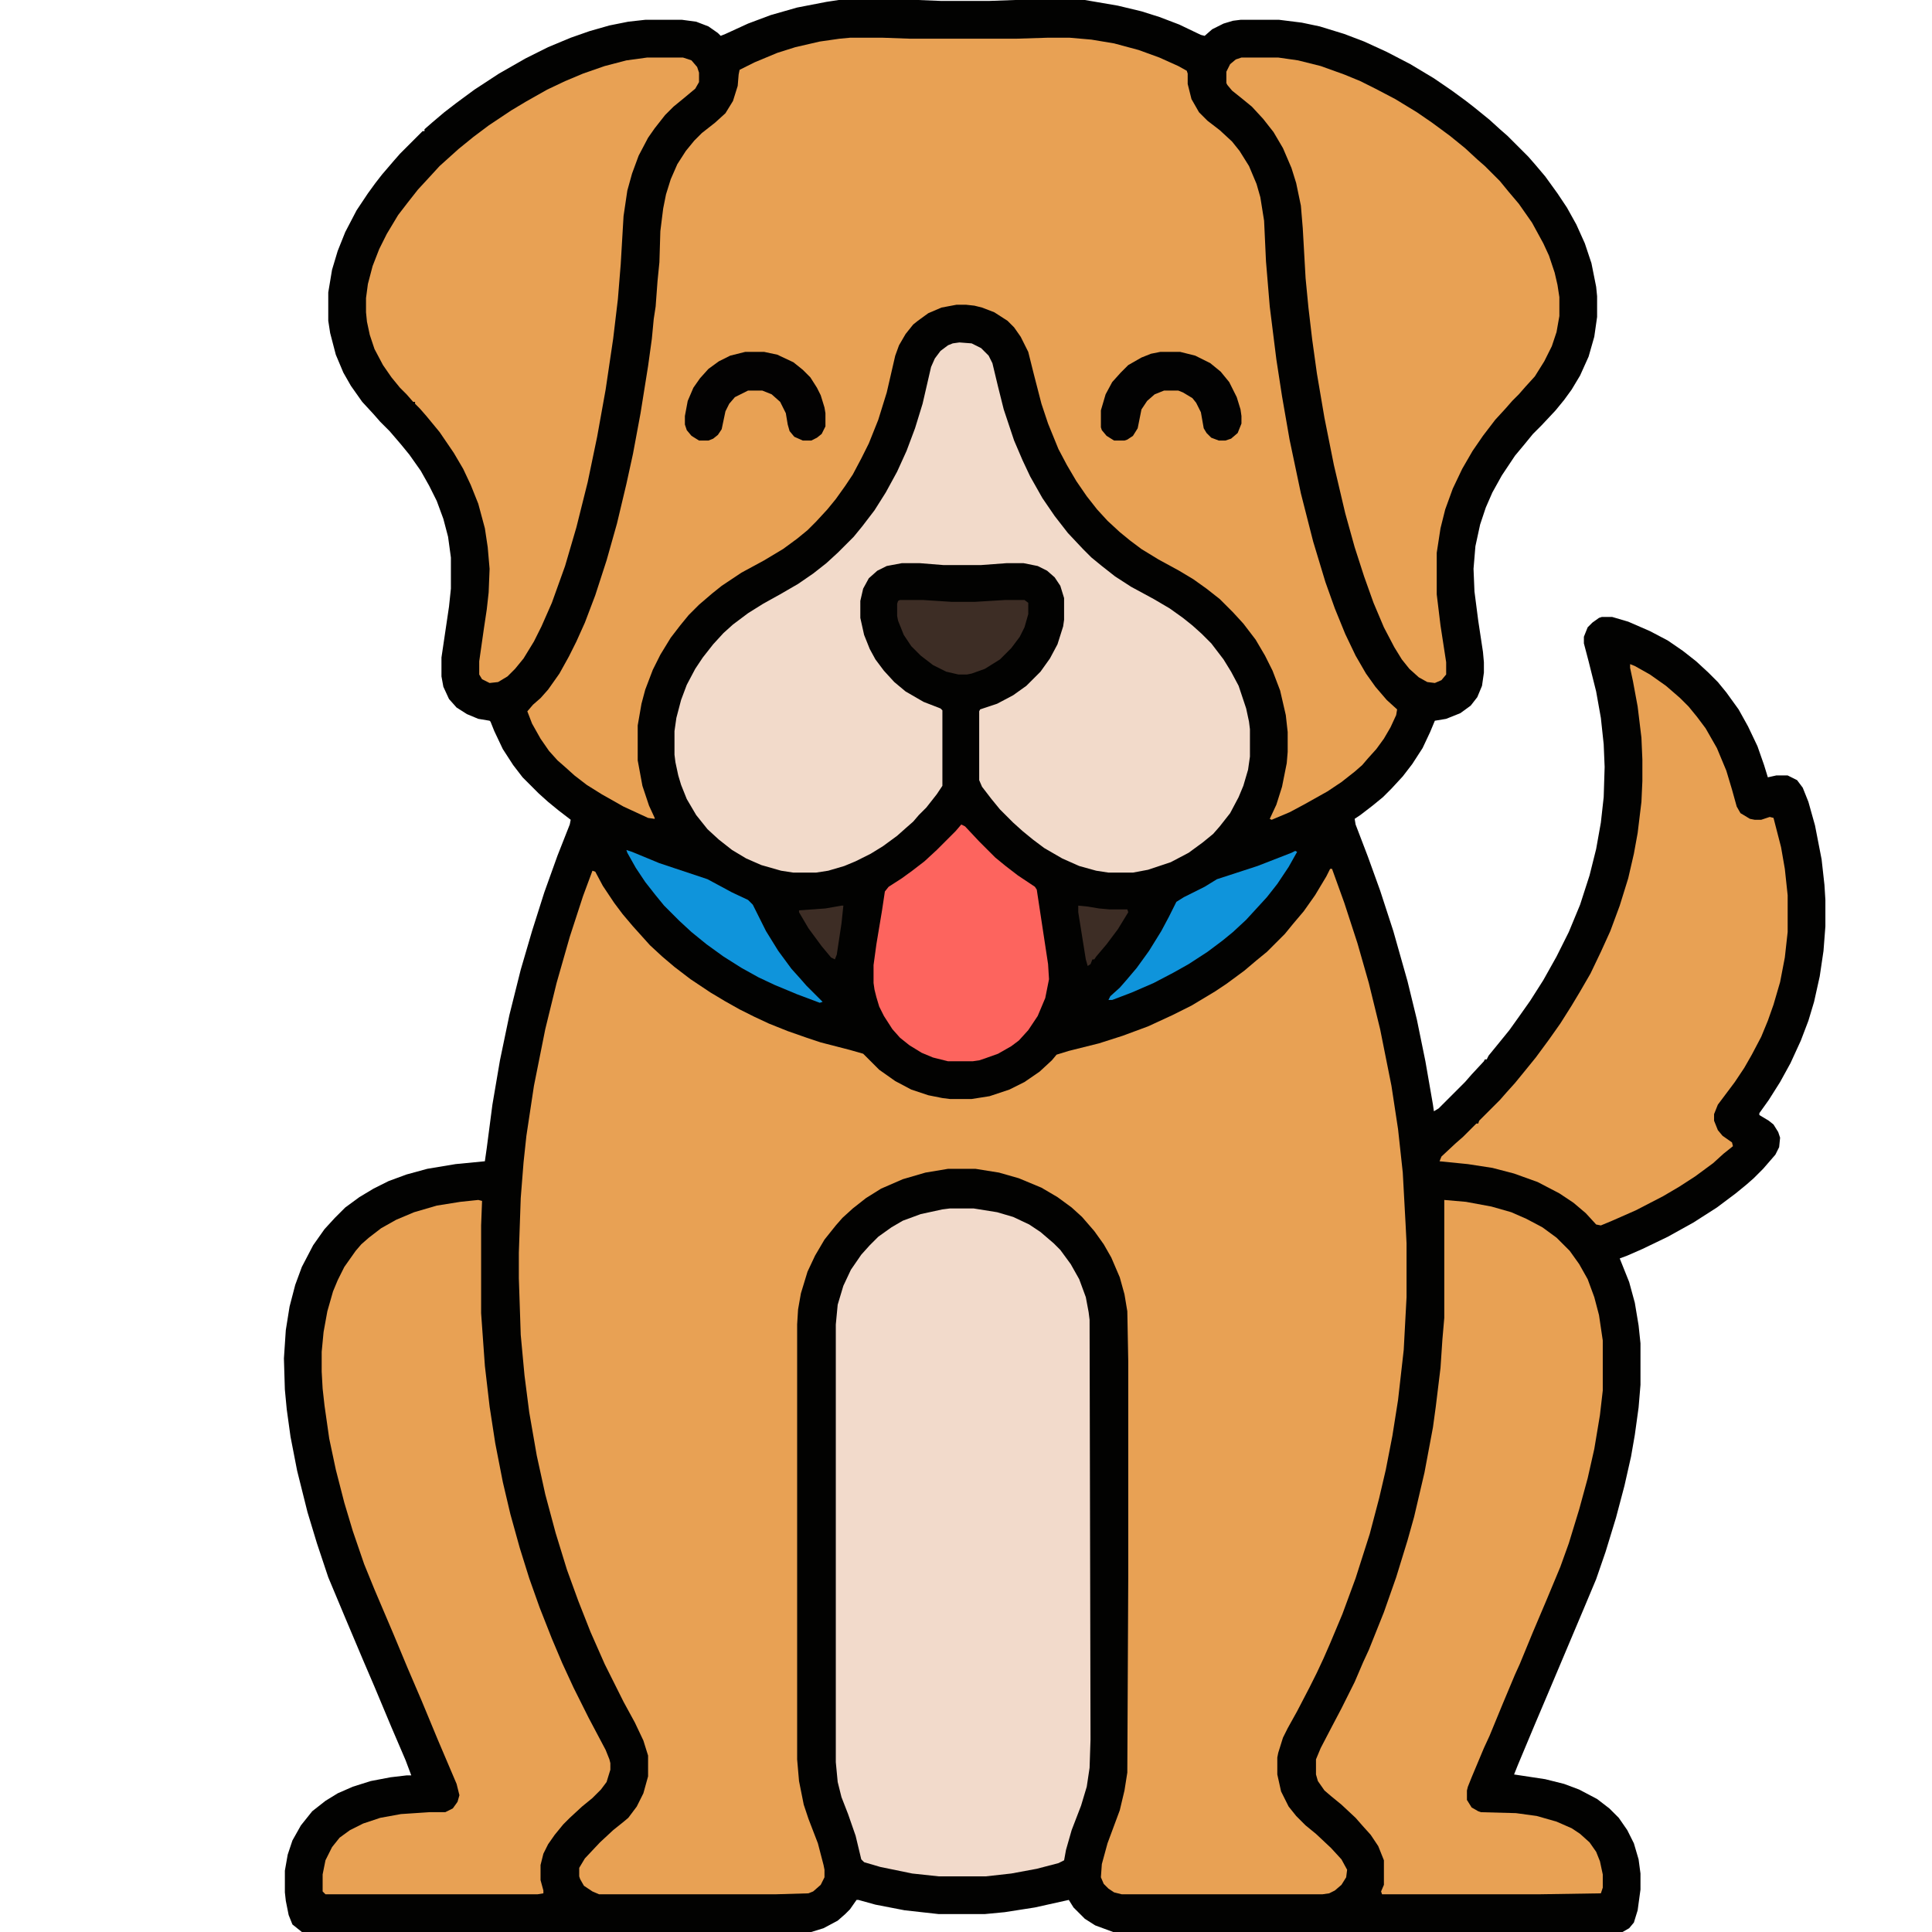 <?xml version="1.0" encoding="UTF-8"?>
<svg version="1.1" viewBox="0 0 2048 2048" width="1280" height="1280" xmlns="http://www.w3.org/2000/svg">
<path transform="translate(889)" d="m0 0h84l25 1h50l28-1h74l35 6 25 6 19 6 21 8 23 11 4 1 8-7 12-6 10-3 8-1h41l24 3 19 4 26 8 21 8 24 11 25 13 25 15 19 13 15 11 9 7 16 13 11 10 8 7 22 22 7 8 11 13 13 18 10 15 10 18 9 20 7 21 5 25 1 10v22l-3 21-6 21-9 20-9 15-8 11-9 11-15 16-9 9-9 11-10 12-14 21-10 18-7 16-6 18-5 23-2 24 1 24 4 31 5 33 1 11v11l-2 14-5 12-7 9-11 8-15 6-12 2-5 12-8 17-11 17-10 13-12 13-9 9-11 9-13 10-6 4 1 6 13 34 13 36 14 43 15 53 10 41 9 44 8 46 1 7 5-3 28-28 7-8 13-14 1-2h2l2-4 9-11 13-16 10-14 12-17 14-22 14-25 13-26 12-29 10-31 7-28 5-28 3-27 1-32-1-24-3-28-5-28-8-32-5-19v-7l4-10 5-5 7-5 3-1h11l17 5 23 10 19 10 16 11 14 11 13 12 10 10 9 11 13 18 10 18 10 21 7 20 4 13 9-2h12l10 5 6 8 6 15 7 25 7 36 3 27 1 16v28l-2 26-4 27-6 27-6 20-8 21-11 24-11 20-12 19-10 14v2l10 6 5 4 5 8 2 6-1 10-4 8-13 15-10 10-8 7-11 9-20 15-25 16-27 15-27 13-16 7-8 3 10 25 6 22 4 24 2 19v44l-2 24-4 29-4 23-7 31-9 34-11 36-10 29-13 31-38 90-14 33-18 43-4 10 33 5 20 5 16 6 19 10 13 10 10 10 9 13 7 14 5 17 2 15v17l-3 22-4 13-5 6-7 4h-540l-19-7-11-7-12-12-5-8-36 8-32 5-21 2h-49l-36-4-31-6-18-5h-2l-7 10-5 5-8 7-15 8-13 4h-540l-10-8-4-10-3-15-1-9v-23l3-17 5-15 9-16 12-15 14-11 13-8 16-7 19-6 21-4 17-2h5l-6-16-15-35-18-43-12-28-19-45-18-43-12-36-10-33-11-44-7-36-4-29-2-21-1-33 2-30 4-25 6-23 7-19 12-23 12-17 11-12 11-11 15-11 15-9 16-8 19-7 22-6 30-5 31-3 2-14 6-46 8-47 10-48 12-48 12-41 13-41 14-39 13-33 1-5-13-10-11-9-10-9-17-17-10-13-11-17-9-19-4-10-1-1-12-2-12-5-11-7-8-9-6-13-2-11v-20l8-54 2-19v-33l-3-22-5-19-7-19-8-16-9-16-12-17-9-11-12-14-10-10-7-8-12-13-12-17-8-14-8-19-6-23-2-13v-30l4-24 6-20 8-20 12-23 12-18 8-11 7-9 12-14 7-8 24-24h2v-2l8-7 13-11 13-10 19-14 26-17 28-16 24-12 24-10 20-7 21-6 20-4 18-2h39l15 2 13 5 10 7 3 3 5-2 24-11 24-9 28-8 31-6z" fill="#020201"/>
<path transform="translate(1410,921)" d="m0 0h2l13 36 14 43 12 42 12 49 12 60 7 46 5 46 3 55 1 20v57l-3 56-6 53-6 38-7 36-7 30-10 38-15 47-14 38-13 31-7 16-7 15-8 16-13 25-10 18-5 10-5 16-1 5v18l4 18 8 16 8 10 10 10 11 9 16 15 11 12 6 11-1 8-5 8-7 6-6 3-7 1h-213l-8-2-6-4-5-5-3-7 1-14 6-22 13-35 5-21 3-19 1-208v-228l-1-53-3-18-5-18-9-21-8-14-10-14-13-15-11-10-15-11-17-10-24-10-21-6-25-4h-29l-24 4-24 7-23 10-16 10-14 11-11 10-7 8-12 15-10 17-8 17-7 23-3 17-1 16v461l2 23 5 25 5 15 10 26 6 23 1 5v8l-4 8-8 7-5 2-34 1h-188l-7-3-9-6-4-7-1-3v-9l6-10 16-17 14-13 10-8 6-5 9-12 7-14 5-18v-22l-5-16-9-19-12-22-20-40-15-34-13-33-12-33-12-39-11-41-9-41-8-46-5-39-4-43-2-60v-27l2-58 3-38 3-28 8-53 12-60 12-49 14-49 14-43 10-27 3 1 8 15 12 18 9 12 11 13 18 20 13 12 13 11 17 13 21 14 15 9 16 9 16 8 15 7 20 8 20 7 15 5 31 8 14 4 17 17 17 12 17 9 18 6 15 3 8 1h23l19-3 21-7 16-8 16-11 13-12 5-6 13-4 32-8 25-8 27-10 26-12 20-10 25-15 12-8 19-14 13-11 11-9 19-19 9-11 11-13 12-17 12-20z" fill="#E8A154"/>
<path transform="translate(901,40)" d="m0 0h35l28 1h114l32-1h24l23 2 24 4 26 7 22 8 20 9 9 5 1 3v11l4 16 8 14 9 9 13 10 13 12 8 10 10 16 8 19 4 14 4 25 2 43 4 48 7 56 6 39 8 46 12 57 13 51 13 43 10 28 11 27 11 23 11 19 10 14 12 14 11 10-1 6-6 13-7 12-8 11-9 10-6 7-8 7-14 11-15 10-25 14-15 8-19 8-2-1 7-15 6-19 5-25 1-12v-21l-2-18-6-26-8-21-8-16-10-17-13-17-11-12-14-14-14-11-14-10-15-9-22-12-18-11-12-9-11-9-13-12-11-12-11-14-11-16-10-17-9-17-11-27-7-21-8-31-6-24-8-16-7-10-7-7-14-9-13-5-8-2-9-1h-10l-16 3-14 6-11 8-5 4-8 10-7 12-4 11-9 39-9 29-10 25-8 16-9 17-8 12-10 14-9 11-12 13-9 9-11 9-15 11-20 12-24 13-21 14-10 8-14 12-11 11-9 11-10 13-11 18-8 16-8 21-4 15-4 23v37l5 27 7 21 6 13v1l-7-1-26-12-23-13-16-10-13-10-10-9-8-7-9-10-9-13-9-16-5-13 6-7 8-7 8-9 12-17 10-18 8-16 9-20 11-29 12-37 11-39 10-42 7-32 8-43 8-50 4-29 2-21 2-13 2-27 2-20 1-33 3-24 3-15 5-16 7-16 9-14 9-11 8-8 14-11 11-10 8-13 5-16 1-12 1-5 16-8 24-10 19-6 26-6 21-3z" fill="#E8A154"/>
<path transform="translate(1007,1281)" d="m0 0h25l25 4 17 5 17 8 12 8 14 12 7 7 11 15 9 16 7 19 3 16 1 8 1 445-1 30-3 20-6 20-10 26-6 21-2 11-6 3-23 6-27 5-27 3h-50l-28-3-34-7-17-5-3-3-6-25-8-23-7-18-4-16-2-21v-464l2-21 6-20 8-17 11-16 9-10 9-9 14-10 12-7 19-7 23-5z" fill="#F2DACB"/>
<path transform="translate(1017,363)" d="m0 0 13 1 10 5 8 8 4 8 6 25 6 24 11 33 9 21 8 17 13 23 13 19 14 18 16 17 9 9 11 9 14 11 17 11 24 13 17 10 14 10 10 8 10 9 10 10 13 17 8 13 8 15 8 24 3 14 1 8v29l-2 14-5 17-5 12-9 17-11 14-7 8-11 9-15 11-19 10-24 8-16 3h-26l-13-2-18-5-18-8-19-11-12-9-11-9-10-9-14-14-9-11-10-13-3-7v-73l1-2 18-6 17-9 14-10 15-15 10-14 8-15 6-19 1-7v-23l-4-13-6-9-8-7-10-5-15-3h-18l-27 2h-40l-25-2h-19l-16 3-10 5-9 8-6 11-3 13v18l4 18 6 15 6 11 9 12 11 12 12 10 19 11 18 7 2 2v80l-6 9-11 14-8 8-6 7-8 7-9 8-15 11-13 8-16 8-12 5-17 5-13 2h-24l-13-2-21-6-16-7-15-9-14-11-12-11-12-15-10-17-6-15-3-10-3-14-1-8v-25l2-14 5-19 6-16 9-17 8-12 11-14 11-12 10-9 16-12 16-10 18-10 19-11 16-11 14-11 12-11 17-17 9-11 13-17 12-19 12-22 10-22 9-24 8-26 9-39 4-9 6-8 8-6 5-2z" fill="#F2DACA"/>
<path transform="translate(1531,1272)" d="m0 0 23 2 27 5 21 6 16 7 17 9 15 11 14 14 10 14 9 16 7 19 5 19 4 27v53l-3 26-6 36-7 31-9 33-11 36-9 25-15 36-14 33-14 34-5 11-13 31-14 34-6 13-13 31-4 10-1 4v10l5 8 7 4 3 1 37 1 22 3 21 6 16 7 9 6 10 9 7 10 4 10 3 14v14l-2 6-64 1h-168l-1-3 3-7v-26l-6-15-8-12-9-10-7-8-15-14-11-9-7-6-7-10-2-7v-16l5-12 12-23 10-19 14-28 9-21 6-13 16-40 13-37 12-39 7-25 11-47 9-48 3-22 5-41 2-30 2-23z" fill="#E8A154"/>
<path transform="translate(507,1272)" d="m0 0 4 1-1 26v93l4 56 5 43 6 39 8 41 8 34 10 36 10 32 11 31 13 33 11 26 12 26 16 32 18 34 4 10 1 4v7l-4 13-6 8-9 9-11 9-13 12-7 7-9 11-7 10-5 10-3 12v16l3 11v3l-6 1h-225l-3-3v-18l3-15 7-14 8-10 11-8 14-7 18-6 22-4 30-2h17l8-4 5-7 2-7-3-12-20-47-17-41-15-35-15-36-20-47-11-27-12-35-9-30-9-35-7-33-5-35-2-18-1-18v-21l2-21 4-22 6-21 5-12 7-14 12-17 6-7 8-7 13-10 16-9 19-8 24-7 25-4z" fill="#E8A154"/>
<path transform="translate(686,61)" d="m0 0h38l9 3 6 7 2 6v10l-4 7-12 10-11 9-9 9-11 14-7 10-10 19-7 19-5 18-4 27-3 51-3 37-5 42-8 54-9 50-10 48-12 48-12 41-14 39-11 25-8 16-11 18-9 11-8 8-10 6-9 1-8-4-3-5v-14l5-35 3-20 2-18 1-25-2-23-3-20-7-26-8-20-8-17-10-17-15-22-14-17-7-8-5-5v-2h-2l-7-8-7-7-9-11-9-13-9-17-5-15-3-14-1-10v-15l2-15 5-19 7-18 8-16 12-20 10-13 11-14 12-13 11-12 20-18 16-13 16-12 24-16 15-9 23-13 19-9 19-8 23-8 23-6z" fill="#E8A154"/>
<path transform="translate(1316,61)" d="m0 0h39l21 3 24 6 25 9 17 7 16 8 21 11 23 14 16 11 19 14 16 13 13 12 8 7 16 16 9 11 11 13 14 20 12 22 6 13 6 18 3 13 2 13v20l-3 17-5 15-8 16-10 16-10 11-7 8-7 7-7 8-11 12-13 17-11 16-11 19-10 21-8 22-5 20-4 26v44l4 33 6 39v13l-5 6-7 3-8-1-9-5-10-9-8-10-8-13-11-21-11-26-10-28-10-31-10-36-12-51-10-50-8-47-5-36-4-34-3-31-3-53-2-24-5-24-5-16-9-21-10-17-11-14-12-13-11-9-10-8-5-6-1-2v-12l4-8 6-5z" fill="#E8A154"/>
<path transform="translate(1728,704)" d="m0 0 5 2 16 9 17 12 15 13 9 9 9 11 9 12 12 21 10 24 6 20 5 18 4 7 10 6 5 1h7l9-3 4 1 8 31 4 23 3 28v39l-3 27-5 26-7 24-6 17-7 17-10 19-8 14-10 15-18 24-4 10v7l4 10 5 6 10 7 1 4-10 8-11 10-19 14-17 11-17 10-29 15-25 11-12 5-5-1-11-12-13-11-15-10-23-12-25-9-23-6-26-4-30-3 2-5 15-14 8-7 14-14h2l1-3 22-22 7-8 9-10 9-11 13-16 14-19 12-17 12-19 9-15 11-19 11-23 10-22 10-27 9-29 6-26 4-22 4-33 1-22v-23l-1-23-4-33-5-27-3-14z" fill="#E8A154"/>
<path transform="translate(1019,874)" d="m0 0 4 2 15 16 17 17 11 9 13 10 18 12 2 3 12 79 1 16-4 20-8 19-10 15-10 11-8 6-14 8-14 5-6 2-7 1h-26l-16-4-12-5-13-8-10-8-8-9-9-14-5-10-3-10-2-8-1-7v-19l3-22 6-36 3-20 4-5 14-9 11-8 13-10 13-12 20-20z" fill="#FD645E"/>
<path transform="translate(664,901)" d="m0 0 6 2 29 12 51 17 26 14 17 8 5 5 14 28 13 21 14 19 9 10 7 8 17 17-3 1-24-9-24-10-17-8-18-10-19-12-18-13-16-13-13-12-16-16-9-11-11-14-10-15-9-16z" fill="#0F94DB"/>
<path transform="translate(1373,902)" d="m0 0 2 1-9 16-12 18-11 14-22 24-14 13-11 9-16 12-20 13-16 9-21 11-23 10-21 8h-4l2-4 10-9 7-8 11-13 13-18 13-21 8-15 8-16 8-5 22-11 13-8 43-14 36-14z" fill="#0F94DB"/>
<path transform="translate(954,636)" d="m0 0h24l31 2h24l33-2h20l4 3v12l-4 14-5 10-9 12-12 12-16 10-14 5-5 1h-9l-13-3-14-7-13-10-10-10-8-12-6-15-1-5v-13l1-3z" fill="#3D2D25"/>
<path transform="translate(1230,373)" d="m0 0h21l16 4 16 8 11 9 9 11 8 16 4 13 1 7v8l-4 10-7 6-6 2h-7l-8-3-5-5-3-5-3-17-5-10-4-5-10-6-5-2h-15l-10 4-8 7-6 9-4 20-5 8-6 4-3 1h-11l-8-5-5-6-1-3v-18l5-17 7-13 9-10 8-8 14-8 10-4z" fill="#020202"/>
<path transform="translate(790,373)" d="m0 0h20l14 3 17 8 10 8 8 8 7 11 4 8 4 13 1 6v14l-4 8-5 4-6 3h-9l-9-4-5-6-2-7-2-12-6-12-9-8-10-4h-15l-14 7-6 7-4 8-4 19-4 6-5 4-5 2h-10l-8-5-5-6-2-6v-9l3-16 6-14 7-10 9-10 11-8 12-6z" fill="#030202"/>
<path transform="translate(1143,960)" d="m0 0 10 1 12 2 11 1h19l1 3-11 18-12 16-11 13-2 3h-2l-2 5-3 2-2-7-8-50z" fill="#3D2D25"/>
<path transform="translate(892,960)" d="m0 0h2l-2 19-5 33-2 5-4-2-10-12-14-19-10-17v-2l28-2z" fill="#3D2D25"/>
</svg>
